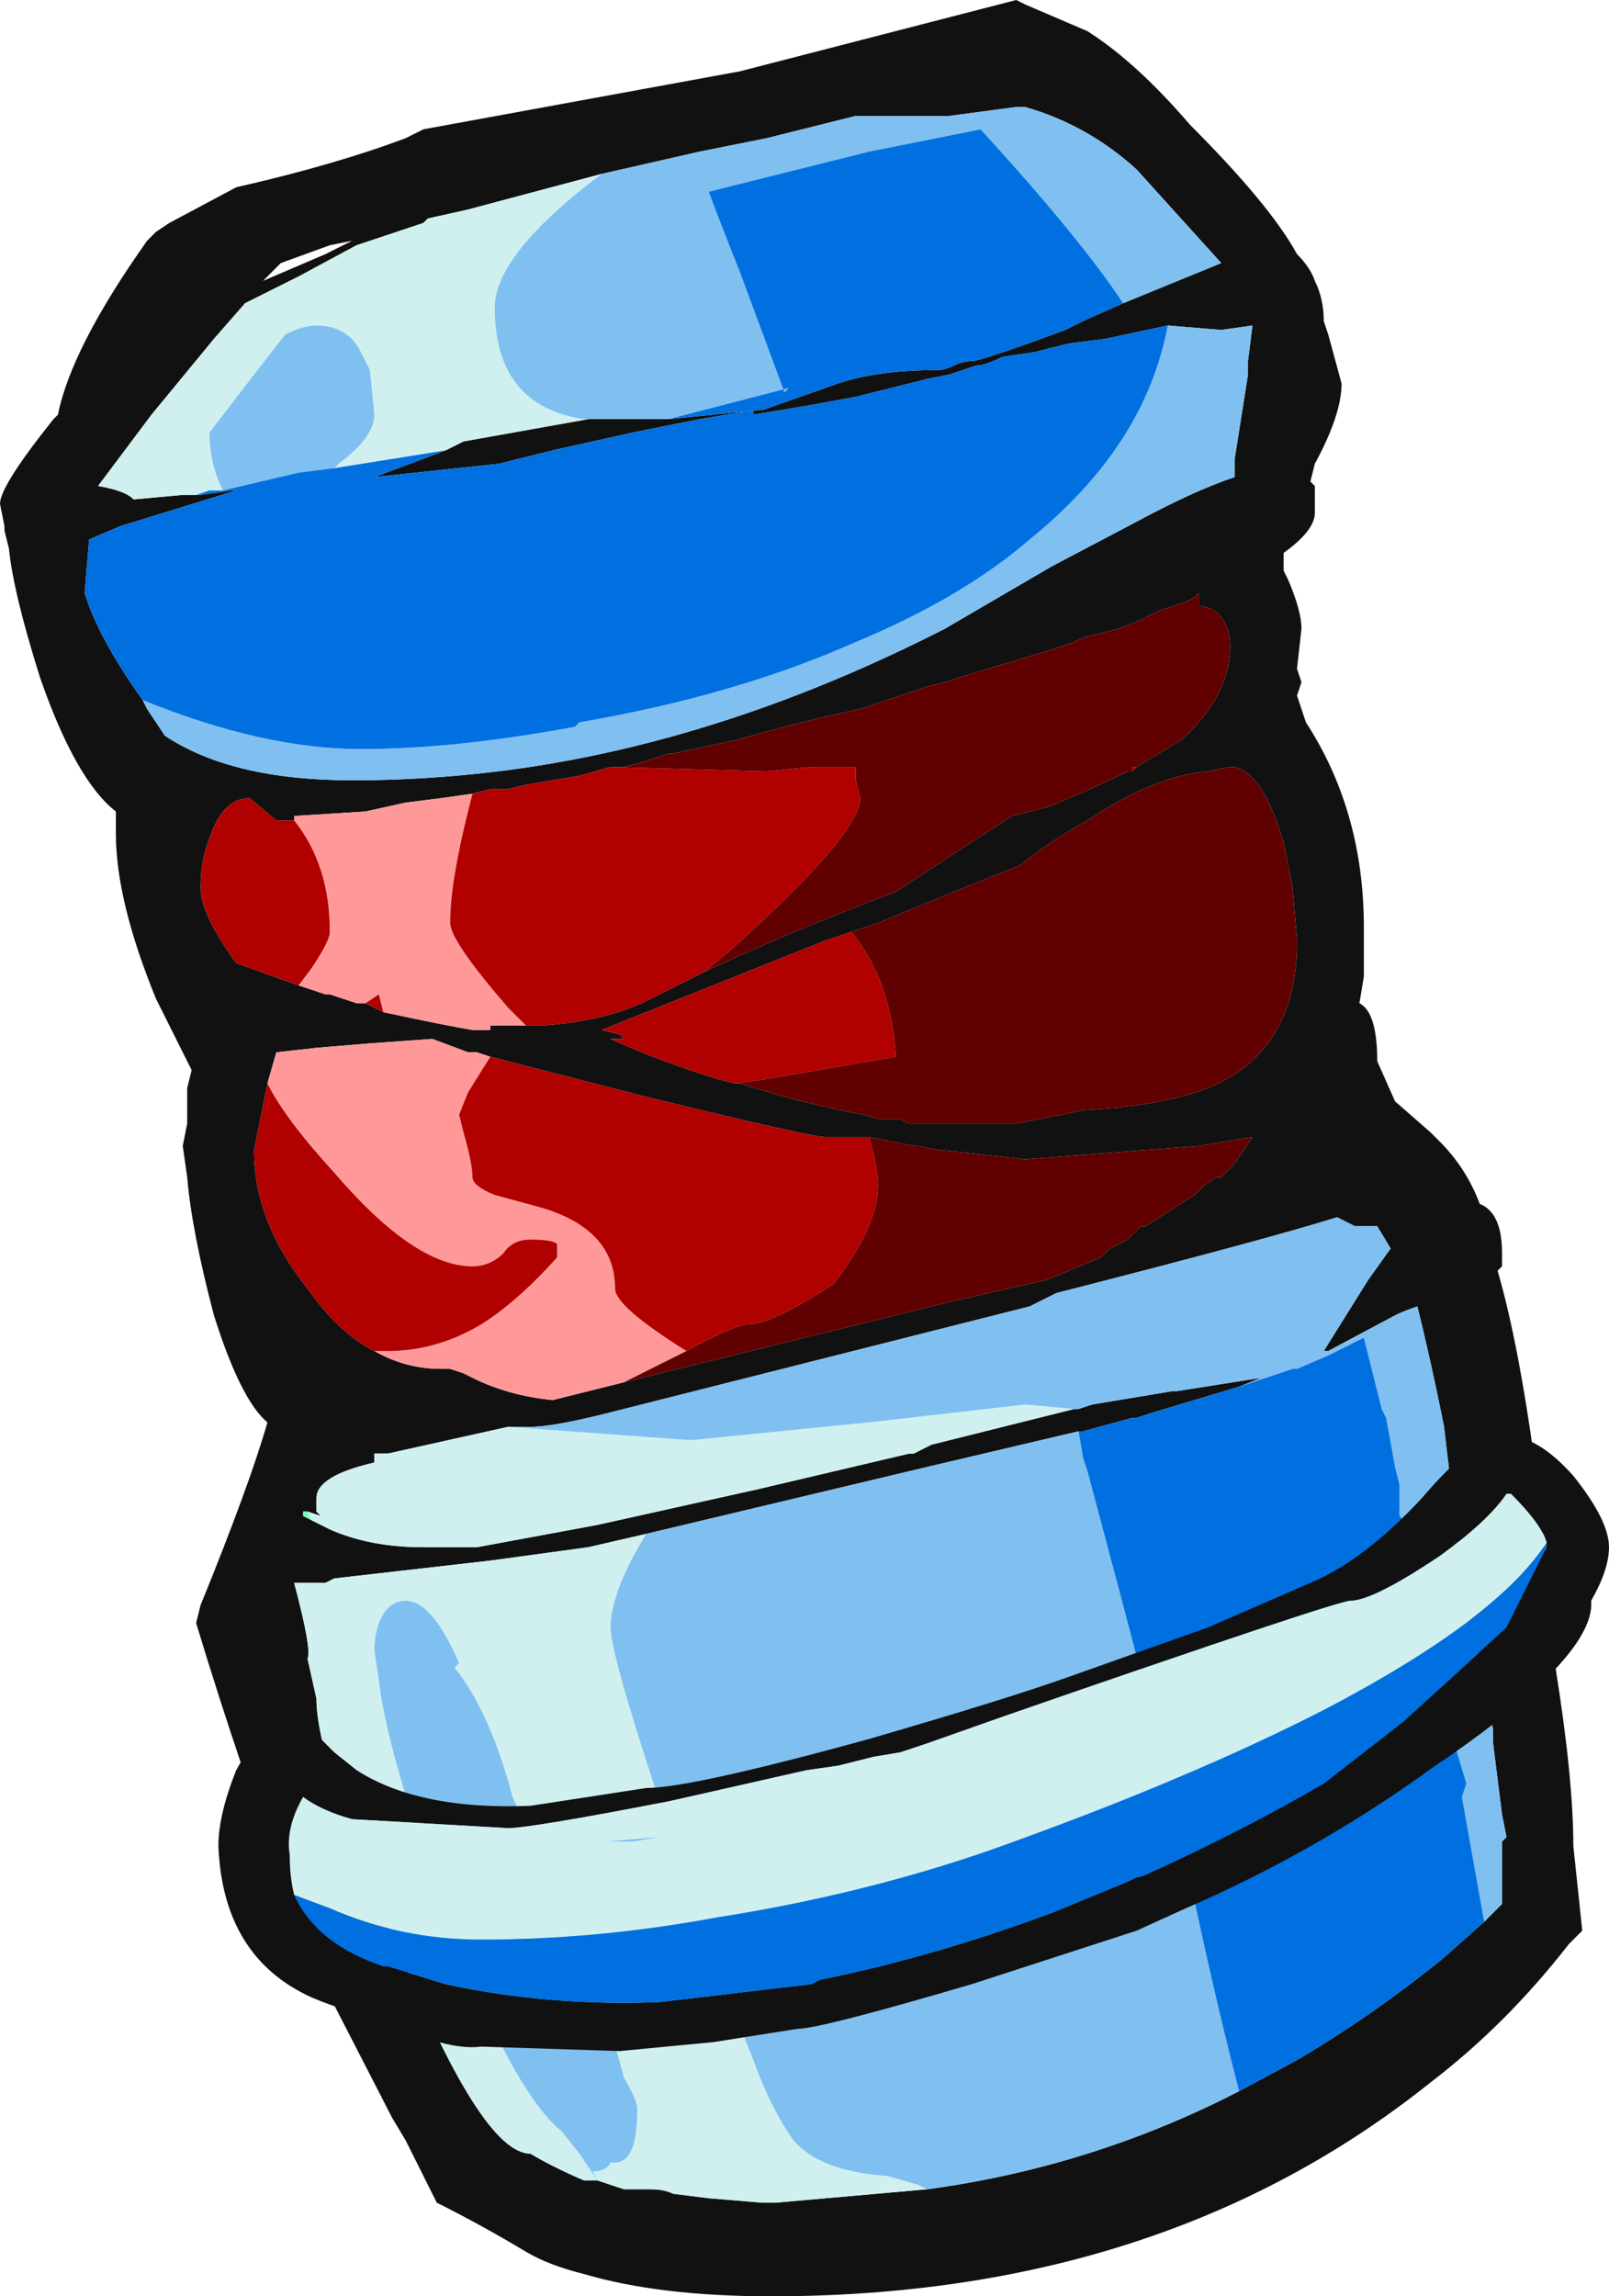 <?xml version="1.0" encoding="UTF-8" standalone="no"?>
<svg xmlns:ffdec="https://www.free-decompiler.com/flash" xmlns:xlink="http://www.w3.org/1999/xlink" ffdec:objectType="frame" height="180.25px" width="126.35px" xmlns="http://www.w3.org/2000/svg">
  <g transform="matrix(1.0, 0.0, 0.0, 1.0, 53.9, 90.3)">
    <use ffdec:characterId="353" height="25.75" transform="matrix(7.0, 0.0, 0.0, 7.0, -53.9, -90.3)" width="18.05" xlink:href="#shape0"/>
  </g>
  <defs>
    <g id="shape0" transform="matrix(1.0, 0.0, 0.0, 1.0, 7.7, 12.9)">
      <path d="M-6.1 -5.05 L-6.05 -4.95 -5.85 -4.65 Q-5.1 -4.15 -3.75 -4.15 -2.75 -4.15 -1.75 -4.3 0.55 -4.65 2.9 -5.85 L4.1 -6.55 5.05 -7.05 Q5.7 -7.4 6.15 -7.55 L6.15 -7.75 6.3 -8.7 6.3 -8.85 6.35 -9.25 6.0 -9.2 5.4 -9.25 4.7 -9.1 4.3 -9.05 3.9 -8.95 3.55 -8.9 Q3.35 -8.8 3.25 -8.8 L2.95 -8.7 2.7 -8.65 1.9 -8.45 1.35 -8.35 0.75 -8.25 0.75 -8.3 0.15 -8.2 -0.6 -8.05 -1.5 -7.85 -2.1 -7.7 -3.5 -7.55 -2.7 -7.85 -2.5 -7.95 -1.1 -8.2 -0.2 -8.2 0.8 -8.3 0.85 -8.3 1.7 -8.6 Q2.15 -8.75 2.8 -8.75 2.9 -8.75 3.0 -8.8 3.1 -8.85 3.2 -8.85 3.3 -8.85 4.25 -9.2 L4.45 -9.3 4.9 -9.5 6.0 -9.95 5.05 -11.0 Q4.5 -11.5 3.8 -11.7 L3.7 -11.7 2.95 -11.6 1.9 -11.6 0.9 -11.35 0.15 -11.2 -0.95 -10.95 -2.45 -10.55 -2.9 -10.45 -2.95 -10.4 -3.7 -10.15 -4.35 -9.8 -4.95 -9.5 -5.3 -9.1 -6.0 -8.25 -6.6 -7.45 Q-6.3 -7.4 -6.2 -7.3 L-5.65 -7.35 -5.5 -7.35 -5.45 -7.35 -5.1 -7.4 -5.05 -7.4 -6.35 -7.0 -6.7 -6.85 -6.75 -6.25 Q-6.6 -5.75 -6.1 -5.05 M6.85 -10.05 Q7.0 -9.9 7.05 -9.75 7.15 -9.55 7.15 -9.3 L7.2 -9.15 7.35 -8.6 Q7.35 -8.25 7.05 -7.7 L7.0 -7.5 7.05 -7.45 Q7.05 -7.4 7.05 -7.15 7.05 -6.95 6.7 -6.7 L6.7 -6.5 6.75 -6.4 Q6.9 -6.05 6.9 -5.85 L6.85 -5.4 6.9 -5.25 6.85 -5.1 6.95 -4.8 Q7.6 -3.8 7.6 -2.5 L7.6 -1.95 7.55 -1.65 Q7.75 -1.55 7.75 -1.0 L7.95 -0.55 8.35 -0.2 8.45 -0.1 Q8.75 0.2 8.9 0.6 9.15 0.7 9.15 1.15 L9.15 1.3 9.1 1.35 Q9.35 2.2 9.55 3.75 L9.75 5.6 9.75 5.8 Q9.95 7.05 9.95 7.8 L10.05 8.75 9.9 8.9 Q9.2 9.8 8.35 10.45 5.35 12.85 0.95 12.85 -0.3 12.85 -1.15 12.6 -1.55 12.5 -1.8 12.35 -2.3 12.05 -2.8 11.8 L-3.15 11.1 -3.3 10.85 -4.2 9.1 -4.4 8.55 Q-5.0 6.95 -5.5 5.3 L-5.45 5.1 Q-4.9 3.75 -4.7 3.05 -5.0 2.8 -5.3 1.85 -5.55 0.9 -5.6 0.3 L-5.65 -0.05 -5.6 -0.3 -5.6 -0.7 -5.55 -0.9 -5.95 -1.7 Q-6.4 -2.8 -6.4 -3.55 L-6.4 -3.8 Q-6.85 -4.15 -7.25 -5.3 -7.55 -6.25 -7.6 -6.75 L-7.65 -6.95 -7.65 -7.0 -7.7 -7.25 Q-7.7 -7.45 -7.1 -8.2 L-7.05 -8.25 Q-6.9 -9.0 -6.05 -10.2 L-5.95 -10.3 -5.8 -10.4 -5.05 -10.8 Q-3.95 -11.05 -3.15 -11.35 L-2.95 -11.45 0.6 -12.1 3.7 -12.9 3.8 -12.85 4.5 -12.55 Q5.05 -12.2 5.65 -11.5 6.55 -10.6 6.85 -10.05 M5.05 -4.3 L5.55 -4.6 Q6.1 -5.1 6.1 -5.65 6.1 -5.8 6.05 -5.9 5.95 -6.1 5.75 -6.1 L5.75 -6.25 5.7 -6.2 5.6 -6.15 5.3 -6.05 5.1 -5.95 4.85 -5.85 4.45 -5.75 4.35 -5.7 4.05 -5.6 3.05 -5.3 2.9 -5.25 2.7 -5.2 1.95 -4.95 1.5 -4.85 1.1 -4.75 0.55 -4.6 -0.15 -4.45 -0.2 -4.45 -0.5 -4.35 -0.7 -4.3 -0.85 -4.3 -1.2 -4.2 -1.8 -4.1 -2.0 -4.05 -2.2 -4.05 -2.4 -4.0 -2.75 -3.95 -3.15 -3.9 -3.6 -3.8 -4.4 -3.75 -4.4 -3.7 -4.6 -3.7 -4.9 -3.95 Q-5.2 -3.95 -5.35 -3.5 -5.45 -3.25 -5.45 -2.95 -5.45 -2.65 -5.05 -2.1 L-4.35 -1.85 -4.05 -1.75 -4.0 -1.75 -3.7 -1.65 -3.6 -1.65 -3.4 -1.55 Q-2.7 -1.4 -2.4 -1.35 L-2.2 -1.35 -2.2 -1.4 -1.8 -1.4 -1.6 -1.4 Q-0.95 -1.45 -0.5 -1.65 L0.2 -2.0 Q1.15 -2.45 2.35 -2.9 2.5 -3.0 3.65 -3.75 L4.05 -3.85 Q4.55 -4.05 4.95 -4.25 L5.0 -4.25 5.05 -4.3 M0.55 -0.75 L0.6 -0.75 Q1.4 -0.5 2.0 -0.4 L2.15 -0.35 2.4 -0.35 2.5 -0.3 3.7 -0.3 4.45 -0.45 Q5.35 -0.5 5.85 -0.7 6.85 -1.1 6.85 -2.35 L6.8 -2.95 6.7 -3.45 Q6.45 -4.3 6.1 -4.3 L5.85 -4.25 Q5.25 -4.2 4.5 -3.7 4.05 -3.45 3.75 -3.2 L3.0 -2.9 2.15 -2.55 1.85 -2.45 1.55 -2.35 -0.95 -1.35 -0.75 -1.3 -0.7 -1.25 -0.85 -1.25 Q-0.3 -1.0 0.35 -0.8 L0.55 -0.75 M-0.7 2.6 L2.95 1.7 4.05 1.45 4.65 1.2 4.75 1.1 4.95 1.0 5.1 0.85 5.15 0.85 5.7 0.5 5.8 0.4 5.95 0.3 6.0 0.3 6.15 0.15 6.35 -0.15 5.75 -0.05 3.8 0.1 2.9 0.0 2.85 0.0 2.6 -0.05 2.55 -0.05 2.05 -0.15 1.55 -0.15 Q1.4 -0.15 -0.45 -0.6 L-2.2 -1.05 -2.35 -1.1 -2.45 -1.1 -2.85 -1.25 -3.55 -1.2 -4.15 -1.15 -4.6 -1.1 -4.7 -0.75 -4.85 0.0 Q-4.85 0.8 -4.25 1.55 -3.9 2.05 -3.5 2.25 -3.15 2.45 -2.75 2.45 L-2.65 2.45 -2.5 2.5 -2.4 2.55 Q-2.0 2.75 -1.5 2.8 L-0.7 2.6 M8.95 8.65 L9.15 8.45 9.15 7.75 9.2 7.7 9.15 7.45 9.05 6.65 9.05 6.5 8.95 5.95 8.75 4.95 Q8.6 4.0 8.5 3.1 8.35 2.35 8.2 1.75 8.05 1.8 7.95 1.85 L7.2 2.25 7.15 2.25 7.65 1.45 7.9 1.1 7.75 0.85 7.5 0.85 7.3 0.75 Q6.5 1.0 4.15 1.6 L3.85 1.75 -0.9 2.95 Q-1.5 3.1 -1.75 3.1 L-2.0 3.1 -3.35 3.4 -3.5 3.4 -3.5 3.5 Q-4.15 3.65 -4.15 3.9 L-4.15 4.05 -4.1 4.1 -4.25 4.05 -4.3 4.05 -4.3 4.1 -4.2 4.15 Q-4.1 4.2 -4.0 4.25 -3.55 4.45 -2.95 4.45 L-2.35 4.45 -1.0 4.2 0.8 3.8 2.5 3.4 2.55 3.4 2.75 3.3 4.35 2.9 4.4 2.9 4.55 2.85 5.45 2.7 5.5 2.7 6.45 2.55 6.2 2.65 5.2 2.95 5.05 3.0 5.0 3.0 4.45 3.15 4.4 3.15 2.7 3.55 -0.45 4.3 -1.1 4.45 -2.2 4.6 -3.95 4.8 -4.05 4.85 -4.4 4.85 Q-4.2 5.6 -4.25 5.7 L-4.15 6.15 Q-4.15 6.85 -3.25 8.9 -2.3 11.25 -1.75 11.25 -1.5 11.4 -1.15 11.55 L-1.0 11.55 -0.7 11.65 -0.4 11.65 Q-0.25 11.65 -0.15 11.7 L0.25 11.75 0.85 11.8 1.0 11.8 2.7 11.65 Q4.55 11.4 6.2 10.55 L6.85 10.2 Q7.7 9.7 8.5 9.05 L8.95 8.65 M-3.75 -10.2 L-4.0 -10.15 -4.55 -9.95 -4.75 -9.75 -4.05 -10.05 -3.75 -10.2" fill="#111111" fill-rule="evenodd" stroke="none"/>
      <path d="M-3.65 -9.8 L-3.65 -9.8 M-4.25 4.05 L-4.2 4.15 -4.3 4.1 -4.3 4.05 -4.25 4.05" fill="#7efab7" fill-rule="evenodd" stroke="none"/>
      <path d="M-5.5 -7.35 L-5.65 -7.35 -6.2 -7.3 Q-6.3 -7.4 -6.6 -7.45 L-6.0 -8.25 -5.3 -9.1 -4.95 -9.5 -4.35 -9.8 -3.7 -10.15 -2.95 -10.4 -2.9 -10.45 -2.45 -10.55 -0.95 -10.95 Q-2.15 -10.05 -2.15 -9.45 -2.15 -8.35 -1.15 -8.2 L-1.1 -8.2 -2.5 -7.95 -2.7 -7.85 -3.95 -7.65 -3.9 -7.7 Q-3.5 -8.0 -3.5 -8.25 L-3.55 -8.75 -3.65 -8.95 Q-3.8 -9.25 -4.15 -9.25 -4.3 -9.25 -4.5 -9.15 L-4.85 -8.7 -5.35 -8.05 Q-5.35 -7.7 -5.2 -7.4 L-5.35 -7.4 -5.5 -7.35 M-2.0 3.1 L0.05 3.25 2.05 3.05 3.8 2.85 4.35 2.9 4.4 2.9 4.35 2.9 2.75 3.3 2.55 3.4 2.5 3.4 0.8 3.8 -1.0 4.2 -2.35 4.45 -2.95 4.45 Q-3.55 4.45 -4.0 4.25 -4.1 4.2 -4.2 4.15 L-4.25 4.05 -4.1 4.1 -4.15 4.05 -4.15 3.9 Q-4.15 3.65 -3.5 3.5 L-3.5 3.4 -3.35 3.4 -2.0 3.1 M2.7 11.65 L1.0 11.8 0.85 11.8 0.25 11.75 -0.15 11.7 Q-0.25 11.65 -0.4 11.65 L-0.7 11.65 -1.0 11.55 -1.15 11.55 Q-1.5 11.4 -1.75 11.25 -2.3 11.25 -3.25 8.9 -4.15 6.85 -4.15 6.15 L-4.25 5.7 Q-4.2 5.6 -4.4 4.85 L-4.05 4.85 -3.95 4.8 -2.2 4.6 -1.1 4.45 -0.45 4.3 Q-0.85 4.95 -0.85 5.35 -0.85 5.7 -0.1 7.9 L0.4 9.3 0.75 10.2 Q0.95 10.75 1.2 11.1 1.5 11.45 2.25 11.5 L2.6 11.6 2.7 11.65 M-3.65 -9.8 L-3.65 -9.8 M-3.15 5.05 Q-3.35 5.05 -3.45 5.3 -3.5 5.45 -3.5 5.6 L-3.45 5.95 Q-3.35 6.8 -2.65 8.7 -1.95 10.55 -1.4 11.0 L-1.2 11.25 -1.0 11.55 -1.05 11.45 Q-0.9 11.45 -0.85 11.35 L-0.8 11.35 Q-0.55 11.35 -0.55 10.75 -0.55 10.65 -0.7 10.4 -0.85 9.75 -1.7 7.8 L-1.95 7.25 Q-2.2 6.3 -2.6 5.8 L-2.55 5.75 Q-2.85 5.05 -3.15 5.05" fill="#d0f0f0" fill-rule="evenodd" stroke="none"/>
      <path d="M5.4 -9.25 L6.0 -9.2 6.35 -9.25 6.3 -8.85 6.3 -8.7 6.15 -7.75 6.15 -7.55 Q5.7 -7.4 5.05 -7.05 L4.1 -6.55 2.9 -5.85 Q0.55 -4.65 -1.75 -4.3 -2.75 -4.15 -3.75 -4.15 -5.1 -4.15 -5.85 -4.65 L-6.05 -4.95 -6.1 -5.05 Q-4.75 -4.5 -3.65 -4.5 -2.6 -4.5 -1.25 -4.75 L-1.2 -4.8 Q0.55 -5.1 1.9 -5.7 3.1 -6.2 3.85 -6.85 5.15 -7.9 5.4 -9.25 M-0.95 -10.95 L0.15 -11.2 0.9 -11.35 1.9 -11.6 2.95 -11.6 3.7 -11.7 3.8 -11.7 Q4.5 -11.5 5.05 -11.0 L6.0 -9.95 4.9 -9.5 Q4.4 -10.25 3.3 -11.45 L2.05 -11.2 0.25 -10.75 Q0.4 -10.35 0.6 -9.85 L1.1 -8.5 1.15 -8.55 -0.2 -8.2 -1.1 -8.2 -1.15 -8.2 Q-2.15 -8.35 -2.15 -9.45 -2.15 -10.05 -0.95 -10.95 M-2.0 3.1 L-1.75 3.1 Q-1.5 3.1 -0.9 2.95 L3.85 1.75 4.15 1.6 Q6.5 1.0 7.3 0.75 L7.5 0.85 7.75 0.85 7.9 1.1 7.65 1.45 7.15 2.25 7.2 2.25 7.95 1.85 Q8.05 1.8 8.2 1.75 8.35 2.35 8.5 3.1 8.6 4.0 8.75 4.95 L8.95 5.95 9.05 6.5 9.05 6.65 9.15 7.45 9.2 7.7 9.15 7.75 9.15 8.45 8.95 8.65 8.7 7.25 8.75 7.1 8.6 6.6 8.05 4.15 8.0 4.1 8.0 3.75 7.95 3.55 7.85 3.0 7.8 2.9 7.6 2.1 Q7.5 2.15 7.4 2.2 L7.2 2.3 6.85 2.45 6.8 2.45 6.2 2.65 6.45 2.55 5.5 2.7 5.45 2.7 4.55 2.85 4.4 2.9 4.35 2.9 3.8 2.85 2.05 3.05 0.05 3.25 -2.0 3.1 M6.2 10.55 Q4.55 11.4 2.7 11.65 L2.6 11.6 2.25 11.5 Q1.5 11.45 1.2 11.1 0.95 10.75 0.75 10.2 L0.4 9.3 -0.1 7.9 Q-0.85 5.7 -0.85 5.35 -0.85 4.95 -0.45 4.3 L2.7 3.55 4.4 3.15 4.45 3.45 4.5 3.6 Q5.25 6.4 5.5 7.45 5.85 9.2 6.2 10.55 M-5.2 -7.4 Q-5.35 -7.7 -5.35 -8.05 L-4.85 -8.7 -4.5 -9.15 Q-4.3 -9.25 -4.15 -9.25 -3.8 -9.25 -3.65 -8.95 L-3.55 -8.75 -3.5 -8.25 Q-3.5 -8.0 -3.9 -7.7 L-3.95 -7.65 -4.35 -7.6 -5.2 -7.4 M-3.15 5.05 Q-2.85 5.05 -2.55 5.75 L-2.6 5.8 Q-2.2 6.3 -1.95 7.25 L-1.7 7.8 Q-0.85 9.75 -0.7 10.4 -0.55 10.65 -0.55 10.75 -0.55 11.35 -0.8 11.35 L-0.85 11.35 Q-0.9 11.45 -1.05 11.45 L-1.0 11.55 -1.2 11.25 -1.4 11.0 Q-1.95 10.55 -2.65 8.7 -3.35 6.8 -3.45 5.95 L-3.5 5.6 Q-3.5 5.45 -3.45 5.3 -3.35 5.05 -3.15 5.05" fill="#80c0f0" fill-rule="evenodd" stroke="none"/>
      <path d="M5.4 -9.25 Q5.15 -7.9 3.85 -6.85 3.1 -6.2 1.9 -5.7 0.55 -5.1 -1.2 -4.8 L-1.25 -4.75 Q-2.6 -4.5 -3.65 -4.5 -4.75 -4.5 -6.1 -5.05 -6.6 -5.75 -6.75 -6.25 L-6.7 -6.85 -6.35 -7.0 -5.05 -7.4 -5.1 -7.4 -5.45 -7.35 -5.5 -7.35 -5.35 -7.4 -5.2 -7.4 -4.35 -7.6 -3.95 -7.65 -2.7 -7.85 -3.5 -7.55 -2.1 -7.7 -1.5 -7.85 -0.6 -8.05 0.15 -8.2 0.75 -8.3 0.75 -8.25 1.35 -8.35 1.9 -8.45 2.7 -8.65 2.95 -8.7 3.25 -8.8 Q3.35 -8.8 3.55 -8.9 L3.9 -8.95 4.3 -9.05 4.7 -9.1 5.4 -9.25 M4.9 -9.5 L4.45 -9.3 4.25 -9.2 Q3.3 -8.85 3.2 -8.85 3.1 -8.85 3.0 -8.8 2.9 -8.75 2.8 -8.75 2.15 -8.75 1.7 -8.6 L0.85 -8.3 0.8 -8.3 -0.2 -8.2 1.15 -8.55 1.1 -8.5 0.6 -9.85 Q0.4 -10.35 0.25 -10.75 L2.05 -11.2 3.3 -11.45 Q4.4 -10.25 4.9 -9.5 M6.2 2.65 L6.8 2.45 6.85 2.45 7.2 2.3 7.4 2.2 Q7.5 2.15 7.6 2.1 L7.8 2.9 7.85 3.0 7.95 3.55 8.0 3.75 8.0 4.1 8.05 4.15 8.6 6.6 8.75 7.1 8.7 7.25 8.95 8.65 8.5 9.05 Q7.7 9.7 6.85 10.2 L6.2 10.55 Q5.85 9.2 5.5 7.45 5.25 6.4 4.5 3.6 L4.45 3.45 4.4 3.15 4.45 3.15 5.0 3.0 5.05 3.0 5.2 2.95 6.2 2.65" fill="#0070e0" fill-rule="evenodd" stroke="none"/>
      <path d="M0.0 2.25 L-0.7 2.6 -1.5 2.8 Q-2.0 2.75 -2.4 2.55 L-2.5 2.5 -2.65 2.45 -2.75 2.45 Q-3.15 2.45 -3.5 2.25 L-3.35 2.25 Q-2.8 2.25 -2.3 1.95 -1.9 1.7 -1.45 1.2 -1.45 1.1 -1.45 1.05 -1.5 1.0 -1.75 1.0 -1.95 1.0 -2.05 1.15 -2.2 1.3 -2.4 1.3 -3.05 1.3 -3.95 0.25 -4.5 -0.35 -4.7 -0.75 L-4.6 -1.1 -4.15 -1.15 -3.55 -1.2 -2.85 -1.25 -2.45 -1.1 -2.35 -1.1 -2.2 -1.05 -2.45 -0.65 -2.55 -0.4 -2.5 -0.2 Q-2.4 0.15 -2.4 0.3 -2.4 0.4 -2.15 0.5 L-1.6 0.65 Q-0.8 0.9 -0.8 1.55 -0.8 1.75 0.0 2.25 M-2.4 -4.0 L-2.45 -3.8 Q-2.65 -3.0 -2.65 -2.55 -2.65 -2.35 -2.0 -1.6 L-1.8 -1.4 -2.2 -1.4 -2.2 -1.35 -2.4 -1.35 Q-2.7 -1.4 -3.4 -1.55 L-3.45 -1.75 -3.6 -1.65 -3.7 -1.65 -4.0 -1.75 -4.05 -1.75 -4.35 -1.85 -4.2 -2.05 Q-4.0 -2.35 -4.0 -2.45 -4.0 -3.2 -4.4 -3.7 L-4.4 -3.75 -3.6 -3.8 -3.15 -3.9 -2.75 -3.95 -2.4 -4.0" fill="#ff9999" fill-rule="evenodd" stroke="none"/>
      <path d="M-0.85 -4.3 L0.9 -4.25 1.4 -4.3 1.9 -4.3 1.9 -4.15 1.95 -3.95 Q1.95 -3.55 0.5 -2.25 L0.2 -2.0 -0.5 -1.65 Q-0.95 -1.45 -1.6 -1.4 L-1.8 -1.4 -2.0 -1.6 Q-2.65 -2.35 -2.65 -2.55 -2.65 -3.0 -2.45 -3.8 L-2.4 -4.0 -2.2 -4.05 -2.0 -4.05 -1.8 -4.1 -1.2 -4.2 -0.85 -4.3 M5.0 -4.25 L5.0 -4.3 5.05 -4.3 5.0 -4.25 M1.85 -2.45 Q2.3 -1.9 2.35 -1.05 L0.9 -0.8 0.55 -0.75 0.35 -0.8 Q-0.3 -1.0 -0.85 -1.25 L-0.7 -1.25 -0.75 -1.3 -0.95 -1.35 1.55 -2.35 1.85 -2.45 M2.05 -0.15 Q2.15 0.2 2.15 0.4 2.15 0.85 1.65 1.5 0.95 1.95 0.7 1.95 0.55 1.95 0.0 2.25 -0.8 1.75 -0.8 1.55 -0.8 0.9 -1.6 0.65 L-2.15 0.5 Q-2.4 0.4 -2.4 0.3 -2.4 0.15 -2.5 -0.2 L-2.55 -0.4 -2.45 -0.65 -2.2 -1.05 -0.45 -0.6 Q1.4 -0.15 1.55 -0.15 L2.05 -0.15 M-3.5 2.25 Q-3.9 2.05 -4.25 1.55 -4.85 0.8 -4.85 0.0 L-4.7 -0.75 Q-4.5 -0.35 -3.95 0.25 -3.05 1.3 -2.4 1.3 -2.2 1.3 -2.05 1.15 -1.95 1.0 -1.75 1.0 -1.5 1.0 -1.45 1.05 -1.45 1.1 -1.45 1.2 -1.9 1.7 -2.3 1.95 -2.8 2.25 -3.35 2.25 L-3.5 2.25 M-4.4 -3.7 Q-4.0 -3.2 -4.0 -2.45 -4.0 -2.35 -4.2 -2.05 L-4.35 -1.85 -5.05 -2.1 Q-5.45 -2.65 -5.45 -2.95 -5.45 -3.25 -5.35 -3.5 -5.2 -3.95 -4.9 -3.95 L-4.6 -3.7 -4.4 -3.7 M-3.6 -1.65 L-3.45 -1.75 -3.4 -1.55 -3.6 -1.65" fill="#b00000" fill-rule="evenodd" stroke="none"/>
      <path d="M-0.85 -4.3 L-0.7 -4.3 -0.5 -4.35 -0.2 -4.45 -0.15 -4.45 0.55 -4.6 1.1 -4.75 1.5 -4.85 1.95 -4.95 2.7 -5.2 2.9 -5.25 3.05 -5.3 4.05 -5.6 4.35 -5.7 4.45 -5.75 4.85 -5.85 5.1 -5.95 5.3 -6.05 5.6 -6.15 5.7 -6.2 5.75 -6.25 5.75 -6.1 Q5.95 -6.1 6.05 -5.9 6.1 -5.8 6.1 -5.65 6.1 -5.1 5.55 -4.6 L5.05 -4.3 5.0 -4.3 5.0 -4.25 4.95 -4.25 Q4.55 -4.05 4.05 -3.85 L3.65 -3.75 Q2.5 -3.0 2.35 -2.9 1.15 -2.45 0.2 -2.0 L0.5 -2.25 Q1.95 -3.55 1.95 -3.95 L1.9 -4.15 1.9 -4.3 1.4 -4.3 0.9 -4.25 -0.85 -4.3 M1.85 -2.45 L2.15 -2.55 3.0 -2.9 3.75 -3.2 Q4.05 -3.45 4.5 -3.7 5.25 -4.2 5.85 -4.25 L6.1 -4.3 Q6.45 -4.3 6.7 -3.45 L6.8 -2.95 6.85 -2.35 Q6.85 -1.1 5.85 -0.7 5.35 -0.5 4.45 -0.45 L3.7 -0.3 2.5 -0.3 2.4 -0.35 2.15 -0.35 2.0 -0.4 Q1.4 -0.5 0.6 -0.75 L0.55 -0.75 0.9 -0.8 2.35 -1.05 Q2.3 -1.9 1.85 -2.45 M2.05 -0.15 L2.55 -0.05 2.6 -0.05 2.85 0.0 2.9 0.0 3.8 0.1 5.75 -0.05 6.35 -0.15 6.15 0.15 6.0 0.3 5.95 0.3 5.8 0.4 5.7 0.5 5.15 0.85 5.1 0.85 4.95 1.0 4.75 1.1 4.65 1.2 4.05 1.45 2.95 1.7 -0.7 2.6 0.0 2.25 Q0.55 1.95 0.7 1.95 0.95 1.95 1.65 1.5 2.15 0.85 2.15 0.4 2.15 0.2 2.05 -0.15" fill="#600000" fill-rule="evenodd" stroke="none"/>
      <path d="M8.75 3.35 L8.75 3.25 8.95 3.25 9.2 3.2 Q9.55 3.2 9.95 3.65 10.35 4.15 10.35 4.45 10.35 4.7 10.15 5.05 10.2 5.65 8.55 6.8 L8.4 6.9 Q7.1 7.85 5.6 8.5 L5.05 8.75 3.2 9.35 Q1.5 9.85 1.25 9.85 L0.3 10.0 -0.75 10.1 -2.3 10.05 Q-2.7 10.1 -3.4 9.75 -3.85 9.65 -4.2 9.5 -5.2 9.05 -5.25 7.8 -5.25 7.45 -5.05 6.95 -4.75 6.4 -4.4 6.4 -4.25 6.4 -4.2 6.5 L-4.15 6.6 -4.1 6.6 -3.95 6.75 -3.7 6.95 Q-3.0 7.4 -1.75 7.35 L-0.45 7.15 Q0.05 7.15 2.05 6.6 3.6 6.15 4.3 5.9 L5.85 5.35 7.0 4.85 Q7.6 4.6 8.25 3.9 8.55 3.55 8.75 3.4 L8.75 3.35 M9.65 4.4 Q9.6 4.2 9.25 3.85 L9.2 3.85 Q9.0 4.15 8.45 4.55 7.7 5.05 7.45 5.05 7.3 5.05 3.55 6.35 L2.7 6.65 2.4 6.75 2.1 6.8 1.7 6.9 1.35 6.95 -0.2 7.3 Q-1.75 7.6 -2.0 7.6 L-3.75 7.5 Q-4.1 7.4 -4.3 7.25 -4.5 7.6 -4.45 7.9 -4.45 8.15 -4.4 8.35 -4.15 8.9 -3.4 9.15 L-3.35 9.15 -2.7 9.35 Q-1.55 9.6 -0.3 9.55 L1.4 9.35 1.5 9.3 Q2.75 9.05 4.1 8.55 L4.95 8.2 5.05 8.15 Q5.1 8.15 5.2 8.1 6.2 7.65 7.15 7.1 L8.05 6.4 9.2 5.35 9.65 4.45 9.65 4.4" fill="#111111" fill-rule="evenodd" stroke="none"/>
      <path d="M-4.4 8.35 Q-4.45 8.15 -4.45 7.9 -4.5 7.6 -4.3 7.25 -4.1 7.4 -3.75 7.5 L-2.0 7.6 Q-1.75 7.6 -0.2 7.3 L1.35 6.95 1.7 6.9 2.1 6.8 2.4 6.75 2.7 6.65 3.55 6.35 Q7.3 5.05 7.45 5.05 7.7 5.05 8.45 4.55 9.0 4.15 9.2 3.85 L9.25 3.85 Q9.6 4.2 9.65 4.4 9.1 5.25 7.2 6.25 5.65 7.05 3.4 7.85 1.95 8.35 0.35 8.6 -1.0 8.85 -2.3 8.85 -3.2 8.85 -4.0 8.5 L-4.4 8.35 M-0.6 7.75 L-0.3 7.7 -0.9 7.75 -0.6 7.75" fill="#d0f0f0" fill-rule="evenodd" stroke="none"/>
      <path d="M-0.6 7.75 L-0.9 7.75 -0.3 7.7 -0.6 7.75" fill="#80c0f0" fill-rule="evenodd" stroke="none"/>
      <path d="M-4.4 8.35 L-4.0 8.5 Q-3.2 8.85 -2.3 8.85 -1.0 8.85 0.35 8.6 1.95 8.35 3.4 7.85 5.65 7.05 7.2 6.25 9.1 5.25 9.65 4.4 L9.65 4.45 9.2 5.35 8.05 6.4 7.15 7.1 Q6.2 7.65 5.2 8.1 5.1 8.15 5.05 8.15 L4.95 8.2 4.1 8.55 Q2.75 9.05 1.5 9.3 L1.4 9.35 -0.3 9.55 Q-1.55 9.6 -2.7 9.35 L-3.35 9.15 -3.4 9.15 Q-4.15 8.9 -4.4 8.35" fill="#0070e0" fill-rule="evenodd" stroke="none"/>
    </g>
  </defs>
</svg>
